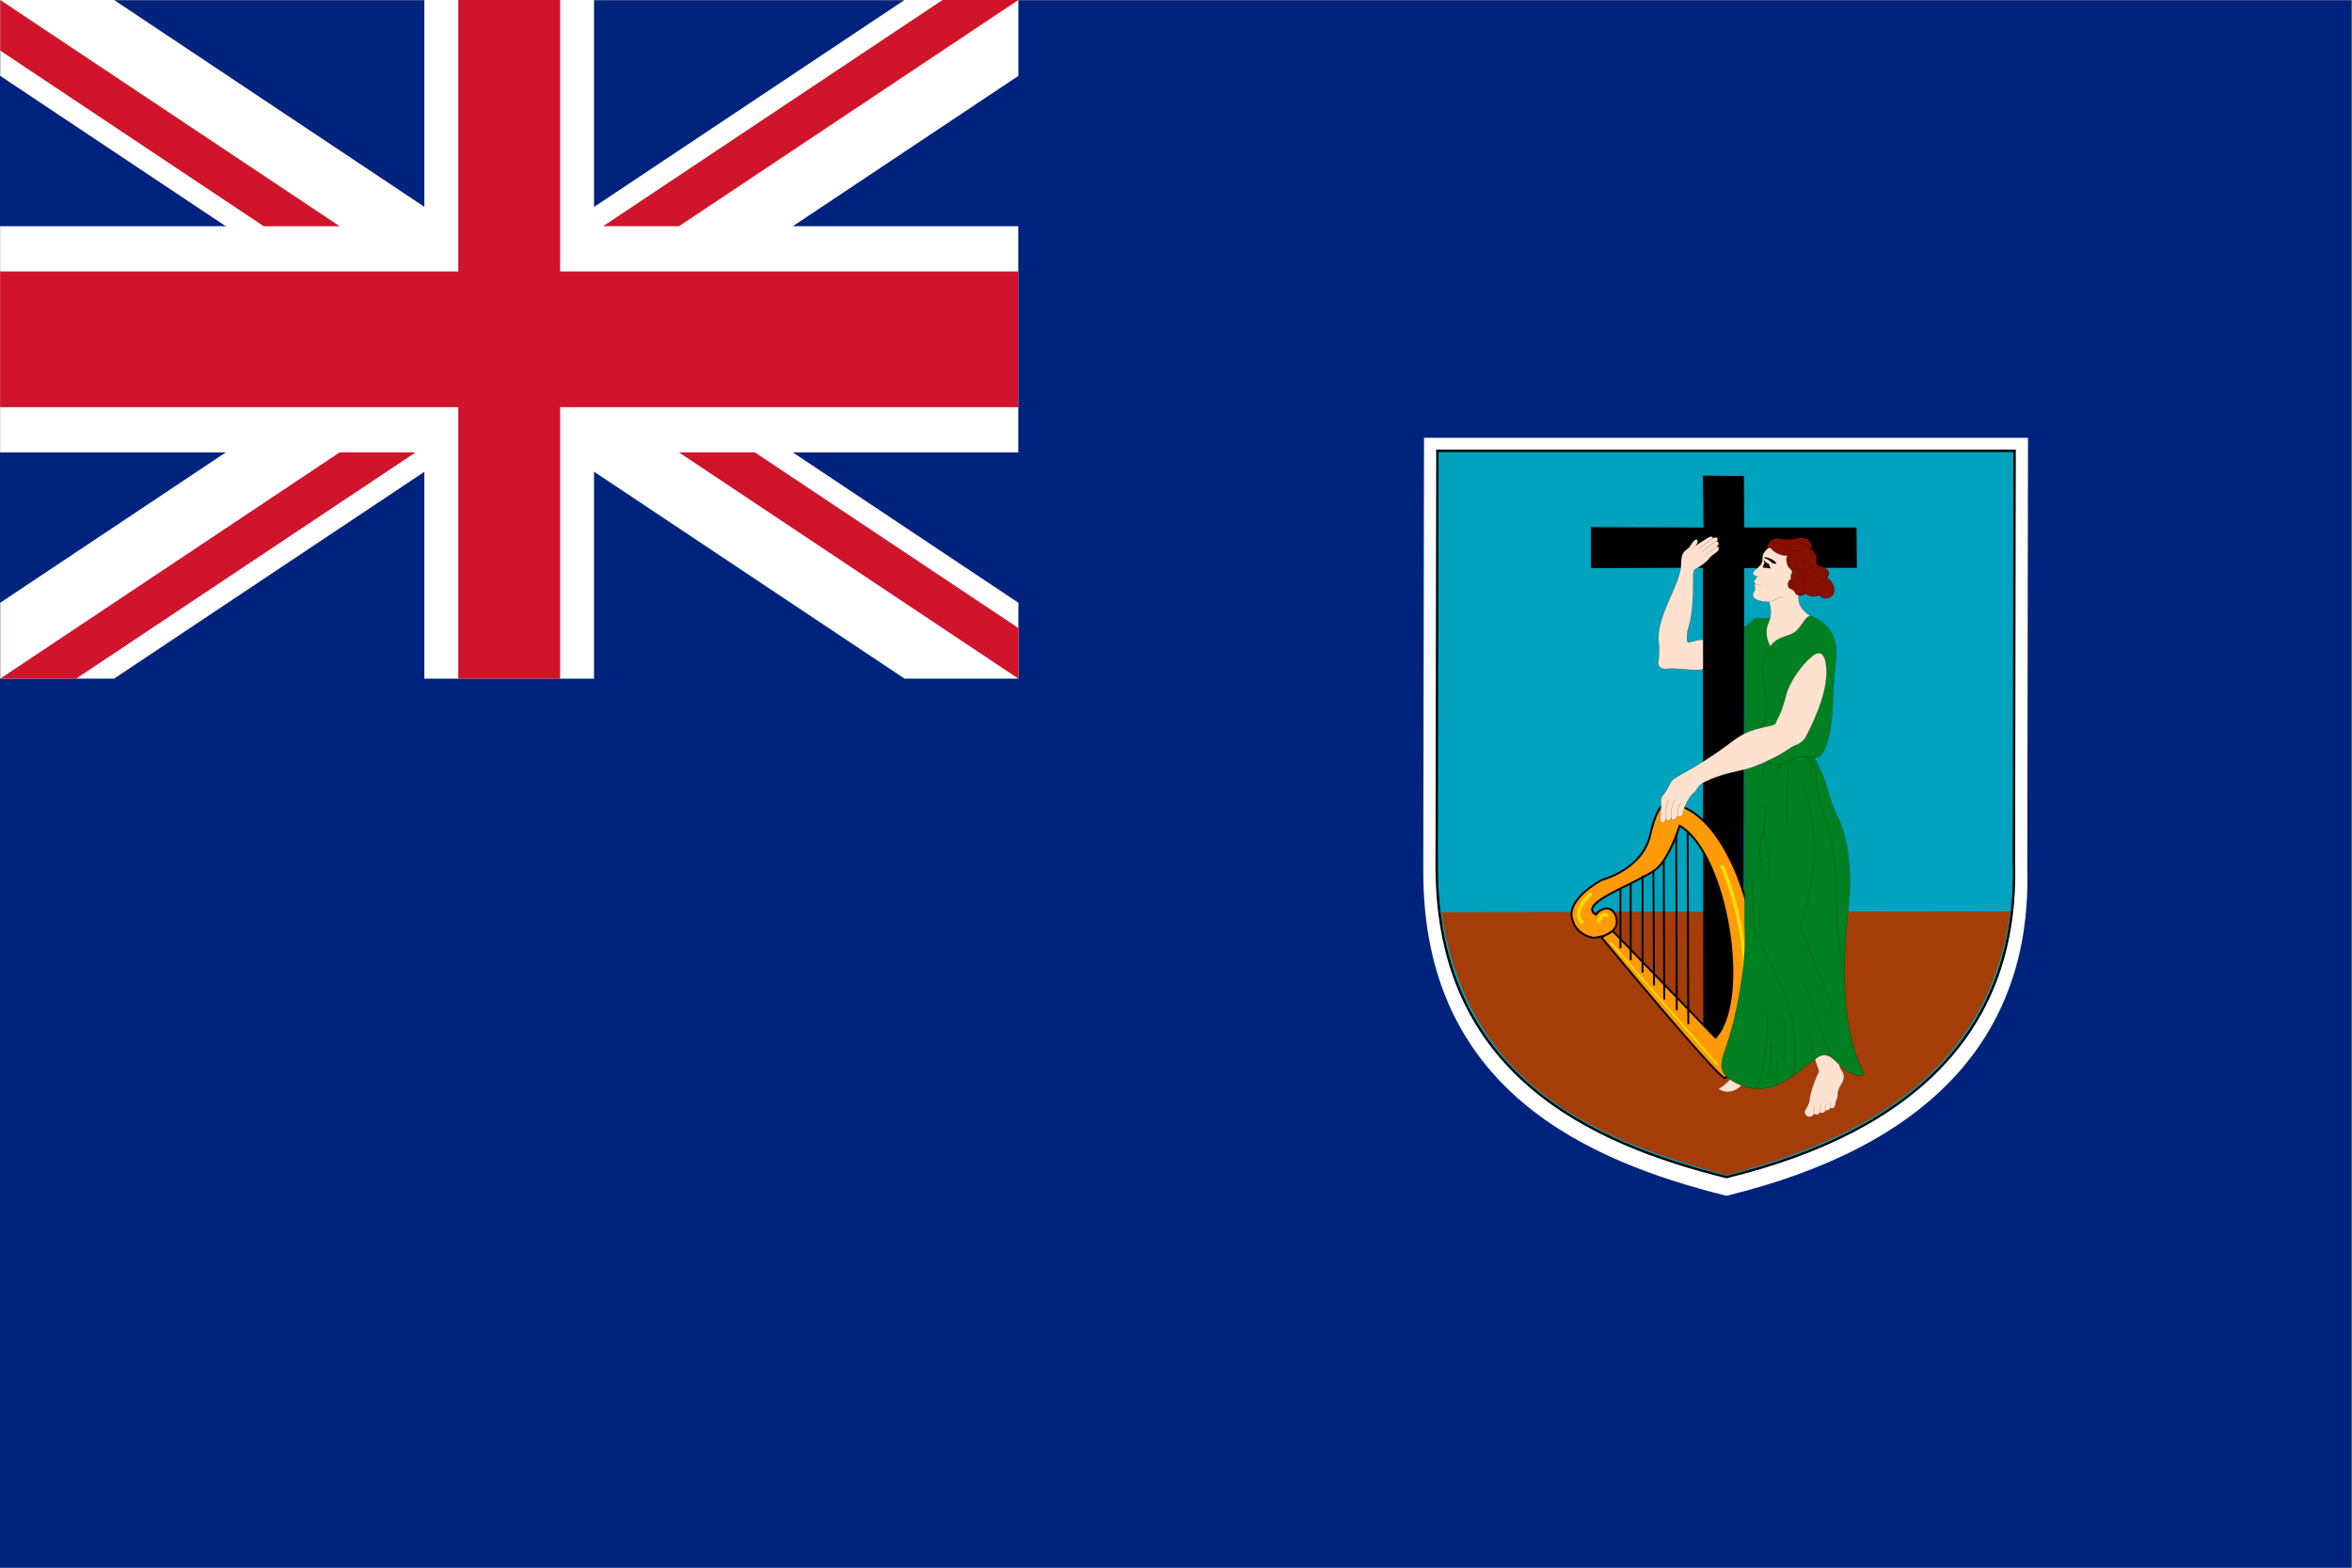 <svg height="888.889" viewBox="0 0 1333.333 888.889" width="1333.333" xmlns="http://www.w3.org/2000/svg" xmlns:xlink="http://www.w3.org/1999/xlink"><rect x="0" y="0" width="1333.333" height="888.889" fill="#808080" stroke="none"/><clipPath id="a"><path d="m0 666.667h1000v-666.667h-1000z" transform="translate(-605.451 -480.472)"/></clipPath><clipPath id="b"><path d="m0 666.667h1000v-666.667h-1000z" transform="translate(-611.137 -474.962)"/></clipPath><clipPath id="c"><path d="m0 666.667h1000v-666.667h-1000z" transform="translate(-854.709 -279.075)"/></clipPath><clipPath id="d"><path d="m0 666.667h1000v-666.667h-1000z" transform="translate(-676.431 -442.507)"/></clipPath><clipPath id="e"><path d="m0 666.667h1000v-666.667h-1000z" transform="translate(-685.692 -270.747)"/></clipPath><clipPath id="f"><path d="m0 666.667h1000v-666.667h-1000z" transform="translate(-717.55 -312.949)"/></clipPath><clipPath id="g"><path d="m0 666.667h1000v-666.667h-1000z" transform="translate(-712.648 -311.453)"/></clipPath><clipPath id="h"><path d="m0 666.667h1000v-666.667h-1000z" transform="translate(-707.339 -300.698)"/></clipPath><clipPath id="i"><path d="m0 666.667h1000v-666.667h-1000z" transform="translate(-702.982 -296.478)"/></clipPath><clipPath id="j"><path d="m0 666.667h1000v-666.667h-1000z" transform="translate(-698.355 -294.3)"/></clipPath><clipPath id="k"><path d="m0 666.667h1000v-666.667h-1000z" transform="translate(-693.315 -291.031)"/></clipPath><clipPath id="l"><path d="m0 666.667h1000v-666.667h-1000z" transform="translate(-688.96 -288.444)"/></clipPath><clipPath id="m"><path d="m0 666.667h1000v-666.667h-1000z" transform="translate(-685.012 -265.574)"/></clipPath><clipPath id="n"><path d="m0 666.667h1000v-666.667h-1000z" transform="translate(-732.252 -298.111)"/></clipPath><clipPath id="o"><path d="m0 666.667h1000v-666.667h-1000z" transform="translate(-679.703 -274.967)"/></clipPath><clipPath id="p"><path d="m0 666.667h1000v-666.667h-1000z" transform="translate(-676.163 -286.403)"/></clipPath><clipPath id="q"><path d="m0 666.667h1000v-666.667h-1000z" transform="translate(-741.753 -399.96)"/></clipPath><clipPath id="r"><path d="m0 666.667h1000v-666.667h-1000z" transform="translate(-752.144 -410.772)"/></clipPath><clipPath id="s"><path d="m0 666.667h1000v-666.667h-1000z" transform="translate(-724.102 -382.083)"/></clipPath><clipPath id="t"><path d="m0 666.667h1000v-666.667h-1000z" transform="translate(-724.963 -334.217)"/></clipPath><clipPath id="u"><path d="m0 666.667h1000v-666.667h-1000z" transform="translate(-771.675 -216.138)"/></clipPath><clipPath id="v"><path d="m0 666.667h1000v-666.667h-1000z" transform="translate(-730.658 -203.739)"/></clipPath><clipPath id="w"><path d="m0 666.667h1000v-666.667h-1000z" transform="translate(-751.063 -432.976)"/></clipPath><clipPath id="x"><path d="m0 666.667h1000v-666.667h-1000z" transform="translate(-752.144 -410.772)"/></clipPath><clipPath id="y"><path d="m0 666.667h1000v-666.667h-1000z" transform="translate(-746.157 -418.602)"/></clipPath><clipPath id="z"><path d="m0 666.667h1000v-666.667h-1000z" transform="translate(-746.993 -421.584)"/></clipPath><clipPath id="A"><path d="m0 666.667h1000v-666.667h-1000z" transform="translate(-753.512 -432.976)"/></clipPath><clipPath id="B"><path d="m0 666.667h1000v-666.667h-1000z" transform="translate(-759.999 -430.525)"/></clipPath><clipPath id="C"><path d="m0 666.667h1000v-666.667h-1000z" transform="translate(-767.713 -414.304)"/></clipPath><clipPath id="D"><path d="m0 666.667h1000v-666.667h-1000z" transform="translate(-761.512 -420.288)"/></clipPath><clipPath id="E"><path d="m0 666.667h1000v-666.667h-1000z" transform="translate(-773.479 -413.512)"/></clipPath><clipPath id="F"><path d="m0 666.667h1000v-666.667h-1000z" transform="translate(-762.954 -427.857)"/></clipPath><clipPath id="G"><path d="m0 666.667h1000v-666.667h-1000z" transform="translate(-770.238 -433.119)"/></clipPath><clipPath id="H"><path d="m0 666.667h1000v-666.667h-1000z" transform="translate(-752.645 -391.742)"/></clipPath><clipPath id="I"><path d="m0 666.667h1000v-666.667h-1000z" transform="translate(-771.391 -344.453)"/></clipPath><clipPath id="J"><path d="m0 666.667h1000v-666.667h-1000z" transform="translate(-764.398 -344.669)"/></clipPath><clipPath id="K"><path d="m0 666.667h1000v-666.667h-1000z" transform="translate(-759.132 -342.434)"/></clipPath><clipPath id="L"><path d="m0 666.667h1000v-666.667h-1000z" transform="translate(-749.404 -336.668)"/></clipPath><clipPath id="M"><path d="m0 666.667h1000v-666.667h-1000z" transform="translate(-770.162 -336.091)"/></clipPath><clipPath id="N"><path d="m0 666.667h1000v-666.667h-1000z" transform="translate(-766.201 -334.073)"/></clipPath><clipPath id="O"><path d="m0 666.667h1000v-666.667h-1000z" transform="translate(-748.898 -296.588)"/></clipPath><clipPath id="P"><path d="m0 666.667h1000v-666.667h-1000z" transform="translate(-750.195 -316.339)"/></clipPath><clipPath id="Q"><path d="m0 666.667h1000v-666.667h-1000z" transform="translate(-744.86 -291.109)"/></clipPath><clipPath id="R"><path d="m0 666.667h1000v-666.667h-1000z" transform="translate(-745.075 -203.811)"/></clipPath><clipPath id="S"><path d="m0 666.667h1000v-666.667h-1000z" transform="translate(-752.79 -223.491)"/></clipPath><clipPath id="T"><path d="m0 666.667h1000v-666.667h-1000z" transform="translate(-758.27 -233.439)"/></clipPath><clipPath id="U"><path d="m0 666.667h1000v-666.667h-1000z" transform="translate(-755.385 -215.562)"/></clipPath><clipPath id="V"><path d="m0 666.667h1000v-666.667h-1000z" transform="translate(-766.201 -249.01)"/></clipPath><clipPath id="W"><path d="m0 666.667h1000v-666.667h-1000z" transform="translate(-770.815 -219.022)"/></clipPath><clipPath id="X"><path d="m0 666.667h1000v-666.667h-1000z" transform="translate(-713.217 -319.943)"/></clipPath><clipPath id="Y"><path d="m0 666.667h1000v-666.667h-1000z" transform="translate(-710.622 -319.006)"/></clipPath><clipPath id="Z"><path d="m0 666.667h1000v-666.667h-1000z" transform="translate(-708.388 -318.862)"/></clipPath><clipPath id="aa"><path d="m0 666.667h1000v-666.667h-1000z" transform="translate(-728.279 -437.805)"/></clipPath><clipPath id="ab"><path d="m0 666.667h1000v-666.667h-1000z" transform="translate(-729.83 -436.471)"/></clipPath><clipPath id="ac"><path d="m0 666.667h1000v-666.667h-1000z" transform="translate(-729.938 -434.237)"/></clipPath><clipPath id="ad"><path d="m0 666.667h1000v-666.667h-1000z" transform="translate(-721.07 -434.633)"/></clipPath><clipPath id="ae"><path d="m0 666.667h1000v-666.667h-1000z" transform="translate(-771.314 -192.998)"/></clipPath><clipPath id="af"><path d="m0 666.667h1000v-666.667h-1000z" transform="translate(-773.909 -193.647)"/></clipPath><clipPath id="ag"><path d="m0 666.667h1000v-666.667h-1000z" transform="translate(-776.365 -194.512)"/></clipPath><clipPath id="ah"><path d="m0 666.667h1000v-666.667h-1000z" transform="translate(-778.308 -195.522)"/></clipPath><clipPath id="ai"><path d="m0 666.667h1000v-666.667h-1000z" transform="translate(-749.942 -428.434)"/></clipPath><clipPath id="aj"><path d="m0 666.667h1000v-666.667h-1000z" transform="translate(-750.575 -429.688)"/></clipPath><path d="m0 0h1000v666.667h-1000z" fill="#00247d" transform="matrix(1.333 0 0 -1.333 0 888.889)"/><path d="m0 0-168.089-112.059 48.411-32.274 168.089 112.059v32.274zm-384.589 0v-32.274l168.089-112.059 48.411 32.274-168.089 112.059zm0-256.392v-32.275h48.411l168.089 112.06-48.411 32.274zm216.5 79.785 168.089-112.06h48.411v32.274l-168.089 112.06z" fill="#fff" transform="matrix(1.333 0 0 -1.333 512.785 0)"/><path d="m0 0v-96.223h-180.417v-96.221h180.417v-96.223h72.166v96.223h180.417v96.221h-180.417v96.223z" fill="#fff" transform="matrix(1.333 0 0 -1.333 240.556 0)"/><path d="m0 0v-115.467h-194.85v-57.733h194.85v-115.467h43.3v115.467h194.85v57.733h-194.85v115.467z" fill="#cf142b" transform="matrix(1.333 0 0 -1.333 259.8 0)"/><path d="m0 0-144.334-96.223h32.274l144.333 96.223zm-400.727 0v-21.516l112.06-74.707h32.274zm288.667-192.444 144.333-96.223v21.516l-112.06 74.707zm-144.333 0-144.334-96.223h32.274l144.333 96.223z" fill="#cf142b" transform="matrix(1.333 0 0 -1.333 534.302 0)"/><path clip-path="url(#a)" d="m0 0h256.858l-.305-182.773c2.136-73.474-43.658-119.065-127.921-139.623-59.839 14.859-128.836 45.593-128.938 137.538z" fill="#fff" transform="matrix(1.333 0 0 -1.333 807.268 248.26)"/><path clip-path="url(#b)" d="m0 0h245.474l-.292-175.142c2.042-70.404-41.724-114.092-122.252-133.791-57.186 14.237-123.125 43.689-123.222 131.795z" fill="#00a2bd" stroke="#000" transform="matrix(1.333 0 0 -1.333 814.849 255.607)"/><path clip-path="url(#c)" d="m0 0c-8.93-67.204-60.688-96.567-120.646-112.152-53.072 14.236-110.168 36.965-121.236 111.814z" fill="#a53d08" transform="matrix(1.333 0 0 -1.333 1139.612 516.789)"/><path clip-path="url(#d)" d="m0 0 47.91-.171-.342 22.074 17.453-.172.172-21.902h47.74l.171-17.111-47.911-.171-.382-201.798-17.026-.108-.217 202.077-47.579-.171z" transform="matrix(1.333 0 0 -1.333 901.908 298.88)"/><path clip-path="url(#e)" d="m0 0 43.7-45.334c15.111 16.608 4.629 78.689-15.246 90.123-2.382-7.351-6.433-16.165-10.739-19.007-9.474-6.456-32.69-14.005-24.93-18.839 1.77 2.452 6.399 4.765 8.576-.68 2.587-8.576-9.665-9.122-9.665-9.122s-7.759.954-9.122 8.85c-1.36 7.895 11.559 15.104 12.661 15.655 1.089.409 17.97 4.901 20.829 19.876 3.54 14.704 7.215 12.525 7.897 12.797 22.053-2.177 36.484-41.658 37.302-69.429.816-27.772-11.299-46.151-13.479-47.376-2.178-1.226-52.549 59.763-52.549 59.763z" fill="#ff9a08" stroke="#000" stroke-width=".8" transform="matrix(1.333 0 0 -1.333 914.257 527.894)"/><g fill="none"><path clip-path="url(#f)" d="m0 0 .271-81.817" stroke="#000" stroke-width=".8" transform="matrix(1.333 0 0 -1.333 956.733 471.624)"/><path clip-path="url(#g)" d="m0 0c0-.136.271-74.332.271-74.332" stroke="#000" stroke-width=".8" transform="matrix(1.333 0 0 -1.333 950.198 473.619)"/><path clip-path="url(#h)" d="m0 0 .271-59.084" stroke="#000" stroke-width=".8" transform="matrix(1.333 0 0 -1.333 943.119 487.959)"/><path clip-path="url(#i)" d="m0 0 .272-48.875" stroke="#000" stroke-width=".8" transform="matrix(1.333 0 0 -1.333 937.31 493.585)"/><path clip-path="url(#j)" d="m0 0v-41.25" stroke="#000" stroke-width=".8" transform="matrix(1.333 0 0 -1.333 931.139 496.49)"/><path clip-path="url(#k)" d="m0 0v-32.672" stroke="#000" stroke-width=".8" transform="matrix(1.333 0 0 -1.333 924.421 500.848)"/><path clip-path="url(#l)" d="m0 0v-25.048" stroke="#000" stroke-width=".8" transform="matrix(1.333 0 0 -1.333 918.613 504.297)"/><path clip-path="url(#m)" d="m0 0 45.063-51.597" stroke="#ffdf00" stroke-linecap="round" stroke-width=".8" transform="matrix(1.333 0 0 -1.333 913.349 534.791)"/><path clip-path="url(#n)" d="m0 0s20.422-44.654 1.497-81.411" stroke="#ffdf00" stroke-linecap="round" stroke-width="1.499" transform="matrix(1.333 0 0 -1.333 976.336 491.408)"/><path clip-path="url(#o)" d="m0 0s1.497 3.948 3.403 2.314" stroke="#ffdf00" stroke-linecap="round" stroke-width="1.499" transform="matrix(1.333 0 0 -1.333 906.271 522.266)"/><path clip-path="url(#p)" d="m0 0s-8.168-7.215-3.676-11.845" stroke="#ffdf00" stroke-linecap="round" stroke-width="1.499" transform="matrix(1.333 0 0 -1.333 901.551 507.019)"/></g><g stroke="#000" stroke-width=".063"><path clip-path="url(#q)" d="m0 0c3.025 2.595 4.595 4.181 6.468 3.893 1.873-.289 4.424-.144 6.297.432 1.88.577 11.176 1.731 14.999.433 1.298-.144 3.025-.865 5.69-3.101 2.67-2.233 6.563-6.127 5.265-16.939-1.297-10.813-.873-15.438-1.443-21.482-1.006-10.669-3.373-19.454-7.638-18.743 5.765-10.092 6.341-18.742 10.088-25.663 3.753-6.92 6.056-21.049 4.613-36.332-1.437-15.282-5.475-49.595 6.633-72.663-2.019-1.441-6.917 0-11.246 4.613-4.323 4.615-6.222 4.463-9.804 1.731-10.955-8.363-21.214-18.441-36.326-8.363-3.462 2.308-4.557 5.075-2.02 12.112 6.342 17.589 9.424 41.721 8.424 53.055z" fill="#008021" transform="matrix(1.333 0 0 -1.333 989.004 355.61)"/><path clip-path="url(#r)" d="m0 0c.791-2.451 1.222-5.622-.076-8.506-1.297-2.883-1.582-6.344.576-10.524 3.462 4.901 8.366 3.892 11.246 6.775 2.886 2.884 3.462 5.623 5.626 6.2-2.164 1.874-5.48 3.893-4.759 9.371.722 5.479 8.361 9.948 1.444 18.311-4.469 5.397-10.962 3.892-13.772 1.802-1.323-.983-2.449-2.379-2.88-3.316-.436-.937.108-3.07-.942-4.326-.716-.864-1.589-1.724-2.596-2.45-.645-.469-1.05-1.152-.36-1.947.278-.318.785-.385 1.342-.578-.324-.649-.69-1.296-1.051-1.765-.342-.44-.196-.859.215-1.217-.544-1.73.507-1.918-.215-3.216-.626-1.122-1.475-2.45.867-3.749.646-.36 3.715-1.072 5.335-.865" fill="#ffe1cf" transform="matrix(1.333 0 0 -1.333 1002.859 341.193)"/><path clip-path="url(#s)" d="m0 0c-4.037-1.01-10.524.72-15.429.144-2.165-.255-3.892.865-3.601 3.027.285 2.163.576 5.478.139 8.507-.671 4.718 1.588 11.245 4.759 18.454 3.171 7.208 4.76 11.245 4.76 14.633 0 2.235.215 4.758 2.233 6.056 1.494.958 1.779 1.889 2.311 2.667 1.222 1.802 2.373 2.234 2.518 1.153.089-.643-.145-1.225-.721-2.091 1.298 1.082 3.5 2.344 4 2.704.506.36 3.069 2.163 3.209.468 1.012.505 1.696.469 1.949-.071.271-.585.107-.83-.398-1.262.72.144 1.549-1.118.107-2.235.759.253 1.513-1.009.184-2.162-1.38-1.191-2.957-2.019-3.462-2.956-.507-.937-3.931-3.569-5.298-4.145-1.373-.577-1.443-1.368-1.443-3.388 0-22.202-2.664-20.399-2.664-25.735 0-1.442-.292-2.74 1.152-2.306 1.443.432 3.531 1.081 5.695 1.081z" fill="#ffe1cf" transform="matrix(1.333 0 0 -1.333 965.469 379.446)"/><path clip-path="url(#t)" d="m0 0c6.519 3.259 13.986 4.47 17.879 5.479 3.892 1.009 10.094 4.036 13.119 5.622 3.031 1.587 5.481 3.75 7.208 4.326 1.734.576 3.671 1.769 4.76 3.892 5.62 10.957 8.651 19.75 8.651 27.393 0 5.046-1.298 10.669-6.202 6.632-4.607-3.794-9.626-11.11-10.955-16.436-2.019-8.073-3.747-9.804-4.184-11.388-.43-1.587-2.062-1.585-4.037-2.02-8.506-1.874-10.525-3.171-16.866-7.929-6.342-4.758-13.266-8.939-17.879-11.534-4.613-2.596-5.474-2.884-6.487-4.974-1.006-2.09-1.943-3.676-2.81-4.614-.867-.936-1.114-2.032-.936-3.172.145-.937-.291-5.261-.362-6.704-.075-1.441.286-1.802.868-1.874.576-.072 1.367.216 1.658 1.947-.291-1.731 2.089-1.154 2.234.143-.076-1.874 2.449-.793 2.595.938 0-1.226 1.911-.378 2.088.216.43 1.442.791 3.028 1.367 4.181.842 1.674 1.74 3.842 3.393 5.046 1.873 1.37 1.005 2.884 4.898 4.83" fill="#ffe1cf" transform="matrix(1.333 0 0 -1.333 966.617 443.267)"/><path clip-path="url(#u)" d="m0 0c.437-1.586 1.229-3.389 1.513-4.47.291-1.081-.215-1.418-.5-2.018-1.513-3.172-3.139-8.228-3.392-10.957-.14-1.586-1.222-3.1-1.728-4.037-.557-1.034-.341-1.83.937-2.811.613-.469 2.595.144 2.81 1.152.721-.719 2.018-.431 2.594.65.653-.65 1.735-.216 2.456.865.645-.433 1.582.433 1.943 1.01 1.013-.505 2.095.107 2.127 2.09.006.397.253 1.081.544 1.549.285.469.392 1.37.36 2.164-.038.792.469 2.377 1.152 3.496.684 1.117 1.873 3.099 1.368 4.973-.469 1.746-1.222 1.586-1.874 4.109-1.582 1.659-3.747 3.965-5.981 4.11-2.234.144-3.531-1.37-4.329-1.875" fill="#ffe1cf" transform="matrix(1.333 0 0 -1.333 1028.9 600.705)"/><path clip-path="url(#v)" d="m0 0c2.02-2.018 6.563-2.09 9.734 1.299-1.152.504-3.677 1.657-4.829 2.595-1.589-1.586-3.392-3.388-4.905-3.894" fill="#ffe1cf" transform="matrix(1.333 0 0 -1.333 974.211 617.237)"/><path clip-path="url(#w)" d="m0 0c.791 5.118 4.417 4.997 6.702 4.469.937-.216 3.246-.432 5.404.144 4.279 1.14 7.5-.36 7.07-4.469 1.152-.865 2.374-2.883 2.158-4.614-.215-1.73.145-2.451 1.734-2.667 1.582-.217 4.975-2.163 2.734-4.902 2.165-1.298 3.823-4.613 2.671-6.848s-4.614-2.596-6.057-.576c-1.582-.721-4.183-.866-5.766.792-1.082-1.297-3.822-1.154-4.328 0-.5 1.154-1.354 1.771-2.374 2.091-1.157.36-1.227 3.532.501 3.892-.216.938-.139 2.019.291 2.523s.07 1.442-.937 2.235c-1.012.793-1.873 3.821-.866 5.479-1.729-.577-5.551 1.081-6.342 2.234-.798 1.154-1.873 1.226-2.595.217" fill="#870f00" transform="matrix(1.333 0 0 -1.333 1001.417 311.588)"/><g fill="none"><path clip-path="url(#x)" d="m0 0c2.811.361 3.747 2.091 5.835 1.947" transform="matrix(1.333 0 0 -1.333 1002.859 341.193)"/><path clip-path="url(#y)" d="m0 0c.184-.162.418-.294.684-.44.57-.308 1.19-.344 1.766-.415" transform="matrix(1.333 0 0 -1.333 994.876 330.754)"/><path clip-path="url(#z)" d="m0 0c.393-.135.81-.333 1.184-.719" transform="matrix(1.333 0 0 -1.333 995.991 326.778)"/><path clip-path="url(#A)" d="m0 0c-1.658 1.586 2.81 4.829 7.499.216.874-.861 3.096-.865 3.747-.649" transform="matrix(1.333 0 0 -1.333 1004.682 311.588)"/><path clip-path="url(#B)" d="m0 0c2.164.505 5.404.505 6.341-1.946.943-2.451 2.816-.866 4.329-3.749 1.513-2.884 3.893-6.127 6.195-3.892" transform="matrix(1.333 0 0 -1.333 1013.332 314.857)"/><path clip-path="url(#C)" d="m0 0c-.651.865-.937 2.74-.506 4.038-.867 1.009-.506 3.099 0 4.108" transform="matrix(1.333 0 0 -1.333 1023.617 336.483)"/><path clip-path="url(#D)" d="m0 0c.075-.865 1.228-2.451 3.031-2.739" transform="matrix(1.333 0 0 -1.333 1015.349 328.505)"/><path clip-path="url(#E)" d="m0 0c-1.006 1.297-.866 2.45-.646 4.037" transform="matrix(1.333 0 0 -1.333 1031.305 337.539)"/><path clip-path="url(#F)" d="m0 0c-.069-1.297.722-3.027 2.089-3.604.291-.72 1.733-2.739 4.613-2.451" transform="matrix(1.333 0 0 -1.333 1017.272 318.414)"/><path clip-path="url(#G)" d="m0 0c-1.582 1.228-3.728 2.74-6.562 3.114" transform="matrix(1.333 0 0 -1.333 1026.984 311.397)"/><path clip-path="url(#H)" d="m0 0c-2.449-3.316-4.037-7.93-2.88-14.417 1.152-6.488 3.026-16.004-1.733-20.329" transform="matrix(1.333 0 0 -1.333 1003.526 366.567)"/><path clip-path="url(#I)" d="m0 0c-3.316.721-8.075.721-10.671-1.153-2.595-1.874-6.923-2.019-9.803-.577" transform="matrix(1.333 0 0 -1.333 1028.521 429.619)"/><path clip-path="url(#J)" d="m0 0c-2.886-.504-4.253-2.522-4.253-7.857 0-5.334-1.152-13.12-.145-20.761" transform="matrix(1.333 0 0 -1.333 1019.197 429.331)"/><path clip-path="url(#K)" d="m0 0c-1.873-.505-3.816-.576-3.456-5.623" transform="matrix(1.333 0 0 -1.333 1012.176 432.31)"/><path clip-path="url(#L)" d="m0 0c.069 3.1 1.152 5.983 3.171 5.479" transform="matrix(1.333 0 0 -1.333 999.206 439.999)"/><path clip-path="url(#M)" d="m0 0c.146 6.849-1.366 8.795-3.386 8.723 2.74-.073 4.608-.408 5.766-11.606.867-8.362 2.614-11.322 4.614-17.878 5.19-17.012 2.595-43.252 5.19-52.479" transform="matrix(1.333 0 0 -1.333 1026.883 440.769)"/><path clip-path="url(#N)" d="m0 0c5.474-15.86 8.36-33.449-.576-61.707 6.05-16.724 12.106-28.834 13.259-35.755" transform="matrix(1.333 0 0 -1.333 1021.602 443.459)"/><path clip-path="url(#O)" d="m0 0c1.006 3.604-2.595 4.036.575 16.724 1.374 5.496 1.589 8.794.722 10.524" transform="matrix(1.333 0 0 -1.333 998.531 493.439)"/><path clip-path="url(#P)" d="m0 0c-1.297-5.623 4.184-16.147 1.443-23.788" transform="matrix(1.333 0 0 -1.333 1000.26 467.105)"/><path clip-path="url(#Q)" d="m0 0c0-4.902 1.151-11.246.867-16.148-.291-4.902 1.709-7.173 4.037-11.822 8.361-16.724 14.05-28.657 13.259-44.406-.139-2.883.867-8.938-2.158-10.668" transform="matrix(1.333 0 0 -1.333 993.147 500.744)"/><path clip-path="url(#R)" d="m0 0c.867-.072 1.804.36 2.886 2.956 1.083 2.595 4.545 18.166 3.101 28.835" transform="matrix(1.333 0 0 -1.333 993.434 617.141)"/><path clip-path="url(#S)" d="m0 0c.431-3.315.431-10.092-1.728-15.426" transform="matrix(1.333 0 0 -1.333 1003.72 590.901)"/><path clip-path="url(#T)" d="m0 0c1.298-7.064 1.152-13.408.146-17.877" transform="matrix(1.333 0 0 -1.333 1011.027 577.637)"/><path clip-path="url(#U)" d="m0 0c.146-2.884 1.443-10.093-.722-10.67" transform="matrix(1.333 0 0 -1.333 1007.18 601.473)"/><path clip-path="url(#V)" d="m0 0c5.328-8.362 9.512-28.979 13.979-33.304" transform="matrix(1.333 0 0 -1.333 1021.602 556.875)"/><path clip-path="url(#W)" d="m0 0c-.146 2.307-.291 5.478-1.589 6.92" transform="matrix(1.333 0 0 -1.333 1027.753 596.86)"/><path clip-path="url(#X)" d="m0 0c.069 1.587-.216 3.101 1.513 5.551" transform="matrix(1.333 0 0 -1.333 950.956 462.299)"/><path clip-path="url(#Y)" d="m0 0c.215 5.551.139 6.057 1.728 7.57" transform="matrix(1.333 0 0 -1.333 947.496 463.549)"/><path clip-path="url(#Z)" d="m0 0c.069 3.965-.437 5.335 1.152 7.857" transform="matrix(1.333 0 0 -1.333 944.517 463.74)"/><path clip-path="url(#aa)" d="m0 0c-.614-.396-4.215-3.135-5.728-4.289" transform="matrix(1.333 0 0 -1.333 971.039 305.15)"/><path clip-path="url(#ab)" d="m0 0c-.684-.107-2.665-1.73-6.196-4.469" transform="matrix(1.333 0 0 -1.333 973.107 306.928)"/><path clip-path="url(#ac)" d="m0 0c-1.114-.504-3.24-2.56-5.189-3.929" transform="matrix(1.333 0 0 -1.333 973.25 309.907)"/><path clip-path="url(#ad)" d="m0 0c-.538-.396-1.582-1.55-2.088-1.946" transform="matrix(1.333 0 0 -1.333 961.427 309.379)"/><path clip-path="url(#ae)" d="m0 0c-.323.361-.323 1.623.253 3.028" transform="matrix(1.333 0 0 -1.333 1028.419 631.559)"/><path clip-path="url(#af)" d="m0 0c-.393.396 0 2.127.398 3.244" transform="matrix(1.333 0 0 -1.333 1031.879 630.693)"/><path clip-path="url(#ag)" d="m0 0c-.469.216-.614 1.226.069 2.595" transform="matrix(1.333 0 0 -1.333 1035.154 629.539)"/><path clip-path="url(#ah)" d="m0 0c-.322.107-.468.648.107 2.234" transform="matrix(1.333 0 0 -1.333 1037.744 628.193)"/></g></g><path clip-path="url(#ai)" d="m0 0c1.044-1.37 2.126-1.225 2.316-2.108.19-.884.33-.947.532-1.208.203-.262-.494-.209-.835-.068-.336.141-1.184.126-1.703.119-.512-.008-1.126.598-.741.67.38.071.329.191.273.459-.057.269.215.694.373.771.165.078.051.064-.095.424-.152.36-.342 1.236-.12.941" transform="matrix(1.333 0 0 -1.333 999.923 317.644)"/><path clip-path="url(#aj)" d="m0 0c1.171-.137 3.189-.77 4.284-1.981.862-.954.158-.701-.278-.736-.437-.037-1.291.273-1.722.814-.424.541-1.695 1.227-2.373 1.406-.411.106-.797.601.089.497" transform="matrix(1.333 0 0 -1.333 1000.767 315.972)"/></svg>